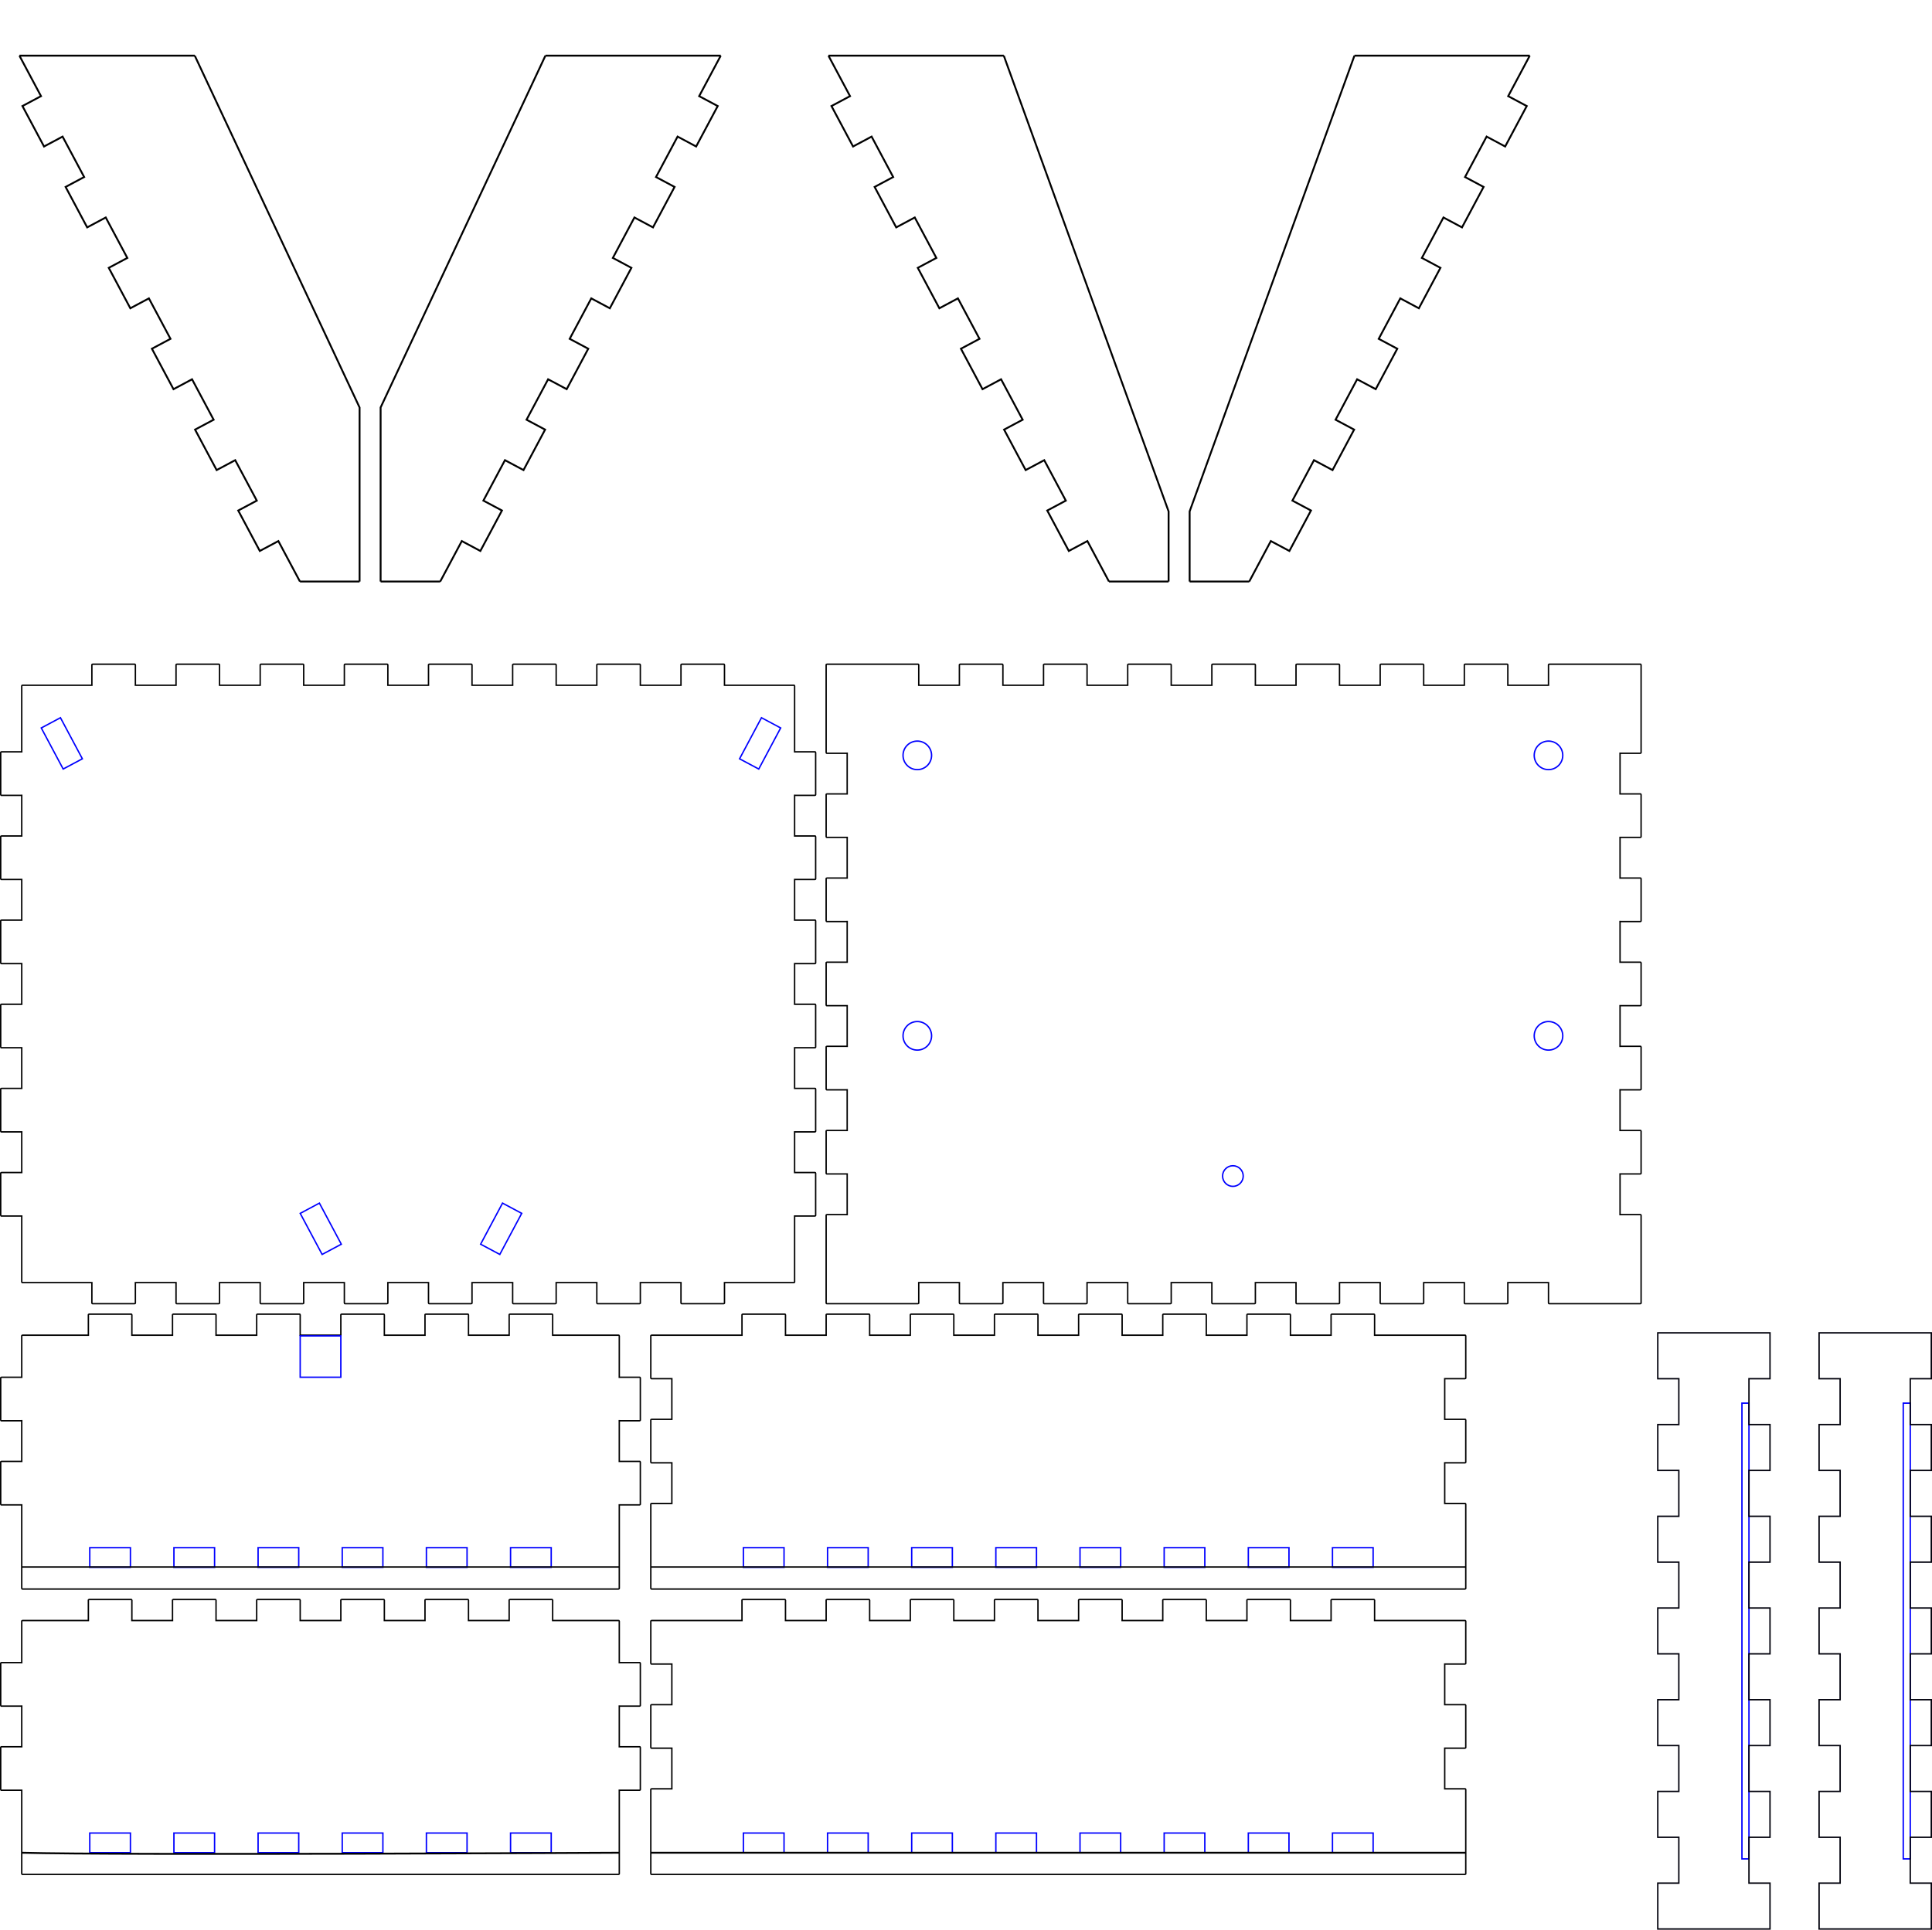 <?xml version="1.0" encoding="UTF-8" standalone="no"?>
<!-- Created with Inkscape (http://www.inkscape.org/) -->

<svg
   xmlns:dc="http://purl.org/dc/elements/1.1/"
   xmlns:cc="http://creativecommons.org/ns#"
   xmlns:rdf="http://www.w3.org/1999/02/22-rdf-syntax-ns#"
   xmlns:svg="http://www.w3.org/2000/svg"
   xmlns="http://www.w3.org/2000/svg"
   xmlns:sodipodi="http://sodipodi.sourceforge.net/DTD/sodipodi-0.dtd"
   xmlns:inkscape="http://www.inkscape.org/namespaces/inkscape"
   width="275.484mm"
   height="275.285mm"
   viewBox="0 0 275.484 275.285"
   version="1.1"
   id="svg8"
   inkscape:version="0.92.3 (2405546, 2018-03-11)"
   sodipodi:docname="SawStopBox2.svg">
  <sodipodi:namedview
     id="base"
     pagecolor="#ffffff"
     bordercolor="#666666"
     borderopacity="1.0"
     inkscape:pageopacity="0.0"
     inkscape:pageshadow="2"
     inkscape:zoom="1.4"
     inkscape:cx="385.78822"
     inkscape:cy="751.13589"
     inkscape:document-units="mm"
     inkscape:current-layer="layer1"
     showgrid="false"
     fit-margin-top="0"
     fit-margin-left="0"
     fit-margin-right="0"
     fit-margin-bottom="0"
     showguides="true"
     inkscape:guide-bbox="true"
     inkscape:window-width="1920"
     inkscape:window-height="1001"
     inkscape:window-x="-9"
     inkscape:window-y="-9"
     inkscape:window-maximized="1">
    <sodipodi:guide
       position="27.772,267.348"
       orientation="1,0"
       id="guide1017"
       inkscape:locked="false"
       inkscape:label=""
       inkscape:color="rgb(0,0,255)" />
    <sodipodi:guide
       position="251.827,172.854"
       orientation="0,1"
       id="guide1019"
       inkscape:locked="false"
       inkscape:label=""
       inkscape:color="rgb(0,0,255)" />
    <sodipodi:guide
       position="225.799,188.795"
       orientation="1,0"
       id="guide1021"
       inkscape:locked="false"
       inkscape:label=""
       inkscape:color="rgb(0,0,255)" />
    <sodipodi:guide
       position="-5.212,122.553"
       orientation="0,1"
       id="guide1023"
       inkscape:locked="false"
       inkscape:label=""
       inkscape:color="rgb(0,0,255)" />
    <sodipodi:guide
       position="175.799,193.606"
       orientation="1,0"
       id="guide1025"
       inkscape:locked="false"
       inkscape:label=""
       inkscape:color="rgb(0,0,255)" />
    <sodipodi:guide
       position="-19.11,107.553"
       orientation="0,1"
       id="guide1027"
       inkscape:locked="false"
       inkscape:label=""
       inkscape:color="rgb(0,0,255)" />
    <sodipodi:guide
       position="130.799,193.606"
       orientation="1,0"
       id="guide1029"
       inkscape:locked="false"
       inkscape:label=""
       inkscape:color="rgb(0,0,255)" />
    <sodipodi:guide
       position="220.799,161.954"
       orientation="1,0"
       id="guide1031"
       inkscape:locked="false"
       inkscape:label=""
       inkscape:color="rgb(0,0,255)" />
    <sodipodi:guide
       position="-32.741,167.553"
       orientation="0,1"
       id="guide1033"
       inkscape:locked="false"
       inkscape:label=""
       inkscape:color="rgb(0,0,255)" />
    <sodipodi:guide
       position="-22.718,127.553"
       orientation="0,1"
       id="guide1035"
       inkscape:locked="false"
       inkscape:label=""
       inkscape:color="rgb(0,0,255)" />
    <sodipodi:guide
       position="8.315,135.254"
       orientation="0,1"
       id="guide1068"
       inkscape:locked="false"
       inkscape:label=""
       inkscape:color="rgb(0,0,255)" />
    <sodipodi:guide
       position="77.772,267.348"
       orientation="1,0"
       id="guide1070"
       inkscape:locked="false"
       inkscape:label=""
       inkscape:color="rgb(0,0,255)" />
    <sodipodi:guide
       position="51.272,192.348"
       orientation="1,0"
       id="guide1074"
       inkscape:locked="false"
       inkscape:label=""
       inkscape:color="rgb(0,0,255)" />
    <sodipodi:guide
       position="54.272,192.348"
       orientation="1,0"
       id="guide1076"
       inkscape:locked="false"
       inkscape:label=""
       inkscape:color="rgb(0,0,255)" />
    <sodipodi:guide
       position="273.371,85.163"
       orientation="0,1"
       id="guide1078"
       inkscape:locked="false"
       inkscape:label=""
       inkscape:color="rgb(0,0,255)" />
    <sodipodi:guide
       position="15.969,51.794"
       orientation="0,1"
       id="guide5604"
       inkscape:locked="false" />
    <sodipodi:guide
       position="29.718,11.043"
       orientation="0,1"
       id="guide5610"
       inkscape:locked="false" />
    <sodipodi:guide
       position="270.61,97.854"
       orientation="0,1"
       id="guide5616"
       inkscape:locked="false"
       inkscape:label=""
       inkscape:color="rgb(0,0,255)" />
    <sodipodi:guide
       position="360,211.781"
       orientation="1,0"
       id="guide5620"
       inkscape:locked="false"
       inkscape:label=""
       inkscape:color="rgb(0,0,255)" />
    <sodipodi:guide
       position="272.384,90.872"
       orientation="1,0"
       id="guide5622"
       inkscape:locked="false"
       inkscape:label=""
       inkscape:color="rgb(0,0,255)" />
    <sodipodi:guide
       position="320,150.709"
       orientation="1,0"
       id="guide5624"
       inkscape:locked="false"
       inkscape:label=""
       inkscape:color="rgb(0,0,255)" />
    <sodipodi:guide
       position="262.384,81.25"
       orientation="1,0"
       id="guide5626"
       inkscape:locked="false"
       inkscape:label=""
       inkscape:color="rgb(0,0,255)" />
    <sodipodi:guide
       position="404.599,87.854"
       orientation="0,1"
       id="guide5654"
       inkscape:locked="false" />
    <sodipodi:guide
       position="412.798,167.553"
       orientation="1,0"
       id="guide5656"
       inkscape:locked="false" />
    <sodipodi:guide
       position="432.798,172.854"
       orientation="1,0"
       id="guide5660"
       inkscape:locked="false"
       inkscape:label=""
       inkscape:color="rgb(0,0,255)" />
    <sodipodi:guide
       position="449.013,162.854"
       orientation="0,1"
       id="guide5664"
       inkscape:locked="false"
       inkscape:label=""
       inkscape:color="rgb(0,0,255)" />
    <sodipodi:guide
       position="429.798,172.854"
       orientation="1,0"
       id="guide5666"
       inkscape:locked="false"
       inkscape:label=""
       inkscape:color="rgb(0,0,255)" />
    <sodipodi:guide
       position="269.384,75.163"
       orientation="0,1"
       id="guide21514"
       inkscape:locked="false" />
    <sodipodi:guide
       position="252.384,0.164"
       orientation="0,1"
       id="guide2177"
       inkscape:locked="false" />
    <sodipodi:guide
       position="51.272,202.348"
       orientation="0,1"
       id="guide2214"
       inkscape:locked="false"
       inkscape:label=""
       inkscape:color="rgb(0,0,255)" />
    <sodipodi:guide
       position="47.173,217.167"
       orientation="0,1"
       id="guide2230"
       inkscape:locked="false"
       inkscape:label=""
       inkscape:color="rgb(0,0,255)" />
  </sodipodi:namedview>
  <defs
     id="defs2" />
  <g
     inkscape:label="Layer 1"
     inkscape:groupmode="layer"
     id="layer1"
     transform="translate(-13.729,-13.372)">
    <g
       id="surface37191"
       transform="translate(13.079,-9718.444)">
      <path
         id="path894"
         transform="matrix(-1,0,0,1,13.348,9996.047)"
         d="m -0.004,0.004 c -0.055,0 -0.098,0.043 -0.098,0.098 m 0,0 v -3 c 0,0.055 0.043,0.102 0.102,0.102 m 0,0 h -6 c 0.055,0 0.102,-0.043 0.102,-0.102 m 0,0 10e-7,3 C -5.898,0.047 -5.941,0 -6,0 m 0,0 h 6"
         style="fill:none;stroke:#0000ff;stroke-width:0.2;stroke-linecap:butt;stroke-linejoin:miter;stroke-miterlimit:10;stroke-opacity:1"
         inkscape:connector-curvature="0" />
      <path
         id="path896"
         transform="matrix(-1,0,0,1,25.348,9996.047)"
         d="m -0.004,0.004 c -0.055,0 -0.098,0.043 -0.098,0.098 m 0,0 -1e-6,-3 c 0,0.055 0.043,0.102 0.102,0.102 m 0,0 h -6 c 0.055,0 0.102,-0.043 0.102,-0.102 m 0,0 v 3 C -5.898,0.047 -5.941,0 -6,0 m 0,0 h 6"
         style="fill:none;stroke:#0000ff;stroke-width:0.2;stroke-linecap:butt;stroke-linejoin:miter;stroke-miterlimit:10;stroke-opacity:1"
         inkscape:connector-curvature="0" />
      <path
         id="path898"
         transform="matrix(-1,0,0,1,37.348,9996.047)"
         d="m -0.004,0.004 c -0.055,0 -0.098,0.043 -0.098,0.098 m 0,0 v -3 c 0,0.055 0.043,0.102 0.102,0.102 m 0,0 h -6 c 0.055,0 0.102,-0.043 0.102,-0.102 m 0,0 v 3 C -5.898,0.047 -5.941,0 -6,0 m 0,0 h 6"
         style="fill:none;stroke:#0000ff;stroke-width:0.2;stroke-linecap:butt;stroke-linejoin:miter;stroke-miterlimit:10;stroke-opacity:1"
         inkscape:connector-curvature="0" />
      <path
         id="path900"
         transform="matrix(-1,0,0,1,49.348,9996.047)"
         d="m -0.004,0.004 c -0.055,0 -0.098,0.043 -0.098,0.098 m 0,0 v -3 c 0,0.055 0.043,0.102 0.102,0.102 m 0,0 h -6 c 0.055,0 0.102,-0.043 0.102,-0.102 m 0,0 v 3 C -5.898,0.047 -5.941,0 -6,0 m 0,0 h 6"
         style="fill:none;stroke:#0000ff;stroke-width:0.2;stroke-linecap:butt;stroke-linejoin:miter;stroke-miterlimit:10;stroke-opacity:1"
         inkscape:connector-curvature="0" />
      <path
         id="path902"
         transform="matrix(-1,0,0,1,61.348,9996.047)"
         d="m -0.004,0.004 c -0.055,0 -0.098,0.043 -0.098,0.098 m 0,0 v -3 c 0,0.055 0.043,0.102 0.102,0.102 m 0,0 h -6 c 0.055,0 0.102,-0.043 0.102,-0.102 m 0,0 v 3 C -5.898,0.047 -5.941,0 -6,0 m 0,0 h 6"
         style="fill:none;stroke:#0000ff;stroke-width:0.2;stroke-linecap:butt;stroke-linejoin:miter;stroke-miterlimit:10;stroke-opacity:1"
         inkscape:connector-curvature="0" />
      <path
         id="path904"
         transform="matrix(-1,0,0,1,73.348,9996.047)"
         d="m -0.004,0.004 c -0.055,0 -0.098,0.043 -0.098,0.098 m 0,0 v -3 c 0,0.055 0.043,0.102 0.102,0.102 m 0,0 h -6 c 0.055,0 0.102,-0.043 0.102,-0.102 m 0,0 v 3 C -5.898,0.047 -5.941,0 -6,0 m 0,0 h 6"
         style="fill:none;stroke:#0000ff;stroke-width:0.2;stroke-linecap:butt;stroke-linejoin:miter;stroke-miterlimit:10;stroke-opacity:1"
         inkscape:connector-curvature="0" />
      <path
         id="path906"
         transform="matrix(1,0,0,-1,3.852,9999.148)"
         d="m 0,0 h 85 m 0,0 c 0.055,0 0.102,0.043 0.102,0.102 m 0,0 v 6 m 0,0 v 6 m 0,0 C 85.102,12.047 85.059,12 85,12 m 0,0 h 3 c 0.055,0 0.102,0.043 0.102,0.102 m 0,0 v 6 c 0,0.055 -0.043,0.102 -0.102,0.102 m 0,0 h -3 c 0.055,0 0.102,-0.043 0.102,-0.102 m 0,0 v 6 m 0,0 C 85.102,24.047 85.059,24 85,24 m 0,0 h 3 c 0.055,0 0.102,0.043 0.102,0.102 m 0,0 v 6 c 0,0.055 -0.043,0.102 -0.102,0.102 m 0,0 h -3 c 0.055,0 0.102,-0.043 0.102,-0.102 m 0,0 v 6 m 0,0 c 0,0.055 -0.043,0.102 -0.102,0.102 m 0,0 v 0 m 0,0 h -9.5 m 0,0 c 0.055,0 0.102,-0.043 0.102,-0.102 m 0,0 v 3 c 0,0.055 -0.043,0.102 -0.102,0.102 m 0,0 h -6 c -0.055,0 -0.102,-0.043 -0.102,-0.102 m 0,0 v -3 c 0,0.055 0.043,0.102 0.102,0.102 m 0,0 h -6 m 0,0 c 0.055,0 0.102,-0.043 0.102,-0.102 m 0,0 v 3 c 0,0.055 -0.043,0.102 -0.102,0.102 m 0,0 h -6 c -0.055,0 -0.102,-0.043 -0.102,-0.102 m 0,0 v -3 c 0,0.055 0.043,0.102 0.102,0.102 m 0,0 h -6 m 0,0 c 0.055,0 0.102,-0.043 0.102,-0.102 m 0,0 v 3 c 0,0.055 -0.043,0.102 -0.102,0.102 m 0,0 h -6 c -0.055,0 -0.102,-0.043 -0.102,-0.102 m 0,0 v -3 c 0,0.055 0.043,0.102 0.102,0.102 m 0,0 h -6 m 0,0 c 0.055,0 0.102,-0.043 0.102,-0.102 m 0,0 v 3 c 0,0.055 -0.043,0.102 -0.102,0.102 m 0,0 h -6 c -0.055,0 -0.102,-0.043 -0.102,-0.102 m 0,0 v -3 c 0,0.055 0.043,0.102 0.102,0.102 m 0,0 h -6 m 0,0 c 0.055,0 0.102,-0.043 0.102,-0.102 m 0,0 v 3 c 0,0.055 -0.043,0.102 -0.102,0.102 m 0,0 h -6 c -0.055,0 -0.102,-0.043 -0.102,-0.102 m 0,0 v -3 c 0,0.055 0.043,0.102 0.102,0.102 m 0,0 h -6 m 0,0 c 0.055,0 0.102,-0.043 0.102,-0.102 m 0,0 v 3 c 0,0.055 -0.043,0.102 -0.102,0.102 m 0,0 h -6 c -0.055,0 -0.102,-0.043 -0.102,-0.102 m 0,0 v -3 c 0,0.055 0.043,0.102 0.102,0.102 m 0,0 H 0 m 0,0 c -0.055,0 -0.102,-0.043 -0.102,-0.102 m 0,0 v 0 m 0,0 v -6 m 0,0 c 0,0.055 0.043,0.102 0.102,0.102 m 0,0 h -3 c -0.055,0 -0.102,-0.043 -0.102,-0.102 m 0,0 v -6 C -3.102,24.047 -3.059,24 -3,24 m 0,0 h 3 c -0.055,0 -0.102,0.043 -0.102,0.102 m 0,0 v -6 m 0,0 c 0,0.055 0.043,0.102 0.102,0.102 m 0,0 h -3 c -0.055,0 -0.102,-0.043 -0.102,-0.102 m 0,0 v -6 C -3.102,12.047 -3.059,12 -3,12 m 0,0 h 3 c -0.055,0 -0.102,0.043 -0.102,0.102 m 0,0 v -6 m 0,0 1e-6,-6 C -0.102,0.047 -0.059,0 0,0 m 0,0 v 0"
         style="fill:none;stroke:#000000;stroke-width:0.2;stroke-linecap:butt;stroke-linejoin:miter;stroke-miterlimit:10;stroke-opacity:1"
         inkscape:connector-curvature="0" />
      <path
         id="path908"
         transform="matrix(-1,0,0,1,106.547,9996.047)"
         d="m -0.004,0.004 c -0.055,0 -0.098,0.043 -0.098,0.098 m 0,0 v -3 c 0,0.055 0.043,0.102 0.102,0.102 m 0,0 h -6 c 0.055,0 0.102,-0.043 0.102,-0.102 m 0,0 v 3 C -5.898,0.047 -5.941,0 -6,0 m 0,0 h 6"
         style="fill:none;stroke:#0000ff;stroke-width:0.2;stroke-linecap:butt;stroke-linejoin:miter;stroke-miterlimit:10;stroke-opacity:1"
         inkscape:connector-curvature="0" />
      <path
         id="path910"
         transform="matrix(-1,0,0,1,118.547,9996.047)"
         d="m -0.004,0.004 c -0.055,0 -0.098,0.043 -0.098,0.098 m 0,0 v -3 c 0,0.055 0.043,0.102 0.102,0.102 m 0,0 h -6 c 0.055,0 0.102,-0.043 0.102,-0.102 m 0,0 v 3 C -5.898,0.047 -5.941,0 -6,0 m 0,0 h 6"
         style="fill:none;stroke:#0000ff;stroke-width:0.2;stroke-linecap:butt;stroke-linejoin:miter;stroke-miterlimit:10;stroke-opacity:1"
         inkscape:connector-curvature="0" />
      <path
         id="path912"
         transform="matrix(-1,0,0,1,130.547,9996.047)"
         d="m -0.004,0.004 c -0.055,0 -0.098,0.043 -0.098,0.098 m 0,0 v -3 c 0,0.055 0.043,0.102 0.102,0.102 m 0,0 h -6 c 0.055,0 0.102,-0.043 0.102,-0.102 m 0,0 v 3 C -5.898,0.047 -5.941,0 -6,0 m 0,0 h 6"
         style="fill:none;stroke:#0000ff;stroke-width:0.2;stroke-linecap:butt;stroke-linejoin:miter;stroke-miterlimit:10;stroke-opacity:1"
         inkscape:connector-curvature="0" />
      <path
         id="path914"
         transform="matrix(-1,0,0,1,142.547,9996.047)"
         d="m -0.004,0.004 c -0.055,0 -0.098,0.043 -0.098,0.098 m 0,0 v -3 c 0,0.055 0.043,0.102 0.102,0.102 m 0,0 h -6 c 0.055,0 0.102,-0.043 0.102,-0.102 m 0,0 v 3 C -5.898,0.047 -5.941,0 -6,0 m 0,0 h 6"
         style="fill:none;stroke:#0000ff;stroke-width:0.2;stroke-linecap:butt;stroke-linejoin:miter;stroke-miterlimit:10;stroke-opacity:1"
         inkscape:connector-curvature="0" />
      <path
         id="path916"
         transform="matrix(-1,0,0,1,154.547,9996.047)"
         d="m -0.004,0.004 c -0.055,0 -0.098,0.043 -0.098,0.098 m 0,0 v -3 c 0,0.055 0.043,0.102 0.102,0.102 m 0,0 h -6 c 0.055,0 0.102,-0.043 0.102,-0.102 m 0,0 v 3 C -5.898,0.047 -5.941,0 -6,0 m 0,0 h 6"
         style="fill:none;stroke:#0000ff;stroke-width:0.2;stroke-linecap:butt;stroke-linejoin:miter;stroke-miterlimit:10;stroke-opacity:1"
         inkscape:connector-curvature="0" />
      <path
         id="path918"
         transform="matrix(-1,0,0,1,166.547,9996.047)"
         d="m -0.004,0.004 c -0.055,0 -0.098,0.043 -0.098,0.098 m 0,0 v -3 c 0,0.055 0.043,0.102 0.102,0.102 m 0,0 h -6 c 0.055,0 0.102,-0.043 0.102,-0.102 m 0,0 v 3 C -5.898,0.047 -5.941,0 -6,0 m 0,0 h 6"
         style="fill:none;stroke:#0000ff;stroke-width:0.2;stroke-linecap:butt;stroke-linejoin:miter;stroke-miterlimit:10;stroke-opacity:1"
         inkscape:connector-curvature="0" />
      <path
         id="path920"
         transform="matrix(-1,0,0,1,178.547,9996.047)"
         d="m -0.004,0.004 c -0.055,0 -0.098,0.043 -0.098,0.098 m 0,0 v -3 c 0,0.055 0.043,0.102 0.102,0.102 m 0,0 h -6 c 0.055,0 0.102,-0.043 0.102,-0.102 m 0,0 v 3 C -5.898,0.047 -5.941,0 -6,0 m 0,0 h 6"
         style="fill:none;stroke:#0000ff;stroke-width:0.2;stroke-linecap:butt;stroke-linejoin:miter;stroke-miterlimit:10;stroke-opacity:1"
         inkscape:connector-curvature="0" />
      <path
         id="path922"
         transform="matrix(-1,0,0,1,190.547,9996.047)"
         d="m -0.004,0.004 c -0.055,0 -0.098,0.043 -0.098,0.098 m 0,0 v -3 c 0,0.055 0.043,0.102 0.102,0.102 m 0,0 h -6 c 0.055,0 0.102,-0.043 0.102,-0.102 m 0,0 v 3 C -5.898,0.047 -5.941,0 -6,0 m 0,0 h 6"
         style="fill:none;stroke:#0000ff;stroke-width:0.2;stroke-linecap:butt;stroke-linejoin:miter;stroke-miterlimit:10;stroke-opacity:1"
         inkscape:connector-curvature="0" />
      <path
         id="path924"
         transform="matrix(1,0,0,-1,96.551,9999.148)"
         d="m 0,0 h 110 m 0,0 h 3 c 0.055,0 0.102,0.043 0.102,0.102 m 0,0 v 6 m 0,0 v 6 m 0,0 c 0,0.055 -0.043,0.102 -0.102,0.102 m 0,0 h -3 c 0.055,0 0.102,-0.043 0.102,-0.102 m 0,0 v 6 C 110.102,18.047 110.059,18 110,18 m 0,0 h 3 c 0.055,0 0.102,0.043 0.102,0.102 m 0,0 v 6 m 0,0 c 0,0.055 -0.043,0.102 -0.102,0.102 m 0,0 h -3 c 0.055,0 0.102,-0.043 0.102,-0.102 m 0,0 v 6 C 110.102,30.047 110.059,30 110,30 m 0,0 h 3 c 0.055,0 0.102,0.043 0.102,0.102 m 0,0 v 6 m 0,0 c 0,0.055 -0.043,0.102 -0.102,0.102 m 0,0 h -3 m 0,0 h -10 m 0,0 c 0.055,0 0.102,-0.043 0.102,-0.102 m 0,0 v 3 c 0,0.055 -0.043,0.102 -0.102,0.102 m 0,0 h -6 c -0.055,0 -0.102,-0.043 -0.102,-0.102 m 0,0 v -3 c 0,0.055 0.043,0.102 0.102,0.102 m 0,0 h -6 m 0,0 c 0.055,0 0.102,-0.043 0.102,-0.102 m 0,0 v 3 c 0,0.055 -0.043,0.102 -0.102,0.102 m 0,0 h -6 c -0.055,0 -0.102,-0.043 -0.102,-0.102 m 0,0 v -3 c 0,0.055 0.043,0.102 0.102,0.102 m 0,0 h -6 m 0,0 c 0.055,0 0.102,-0.043 0.102,-0.102 m 0,0 v 3 c 0,0.055 -0.043,0.102 -0.102,0.102 m 0,0 h -6 c -0.055,0 -0.102,-0.043 -0.102,-0.102 m 0,0 v -3 c 0,0.055 0.043,0.102 0.102,0.102 m 0,0 h -6 m 0,0 c 0.055,0 0.102,-0.043 0.102,-0.102 m 0,0 v 3 c 0,0.055 -0.043,0.102 -0.102,0.102 m 0,0 h -6 c -0.055,0 -0.102,-0.043 -0.102,-0.102 m 0,0 v -3 c 0,0.055 0.043,0.102 0.102,0.102 m 0,0 h -6 m 0,0 c 0.055,0 0.102,-0.043 0.102,-0.102 m 0,0 v 3 c 0,0.055 -0.043,0.102 -0.102,0.102 m 0,0 h -6 c -0.055,0 -0.102,-0.043 -0.102,-0.102 m 0,0 v -3 c 0,0.055 0.043,0.102 0.102,0.102 m 0,0 h -6 m 0,0 c 0.055,0 0.102,-0.043 0.102,-0.102 m 0,0 v 3 c 0,0.055 -0.043,0.102 -0.102,0.102 m 0,0 h -6 c -0.055,0 -0.102,-0.043 -0.102,-0.102 m 0,0 v -3 c 0,0.055 0.043,0.102 0.102,0.102 m 0,0 h -6 m 0,0 c 0.055,0 0.102,-0.043 0.102,-0.102 m 0,0 v 3 c 0,0.055 -0.043,0.102 -0.102,0.102 m 0,0 h -6 c -0.055,0 -0.102,-0.043 -0.102,-0.102 m 0,0 v -3 c 0,0.055 0.043,0.102 0.102,0.102 m 0,0 h -6 m 0,0 c 0.055,0 0.102,-0.043 0.102,-0.102 m 0,0 v 3 c 0,0.055 -0.043,0.102 -0.102,0.102 m 0,0 h -6 c -0.055,0 -0.102,-0.043 -0.102,-0.102 m 0,0 v -3 c 0,0.055 0.043,0.102 0.102,0.102 m 0,0 H 0 m 0,0 h -3 c -0.055,0 -0.102,-0.043 -0.102,-0.102 m 0,0 v 0 m 0,0 v -6 m 0,0 C -3.102,30.047 -3.059,30 -3,30 m 0,0 h 3 c -0.055,0 -0.102,0.043 -0.102,0.102 m 0,0 v -6 c 0,0.055 0.043,0.102 0.102,0.102 m 0,0 h -3 c -0.055,0 -0.102,-0.043 -0.102,-0.102 m 0,0 v -6 m 0,0 C -3.102,18.047 -3.059,18 -3,18 m 0,0 h 3 c -0.055,0 -0.102,0.043 -0.102,0.102 m 0,0 v -6 c 0,0.055 0.043,0.102 0.102,0.102 m 0,0 h -3 c -0.055,0 -0.102,-0.043 -0.102,-0.102 m 0,0 v -6 m 0,0 v -6 C -3.102,0.047 -3.059,0 -3,0 m 0,0 h 3"
         style="fill:none;stroke:#000000;stroke-width:0.2;stroke-linecap:butt;stroke-linejoin:miter;stroke-miterlimit:10;stroke-opacity:1"
         inkscape:connector-curvature="0" />
      <path
         id="path926"
         transform="matrix(-1,0,0,1,106.547,9955.348)"
         d="m -0.004,0.004 c -0.055,0 -0.098,0.043 -0.098,0.098 m 0,0 v -3 c 0,0.055 0.043,0.102 0.102,0.102 m 0,0 h -6 c 0.055,0 0.102,-0.043 0.102,-0.102 m 0,0 v 3 C -5.898,0.047 -5.941,0 -6,0 m 0,0 h 6"
         style="fill:none;stroke:#0000ff;stroke-width:0.2;stroke-linecap:butt;stroke-linejoin:miter;stroke-miterlimit:10;stroke-opacity:1"
         inkscape:connector-curvature="0" />
      <path
         id="path928"
         transform="matrix(-1,0,0,1,118.547,9955.348)"
         d="m -0.004,0.004 c -0.055,0 -0.098,0.043 -0.098,0.098 m 0,0 v -3 c 0,0.055 0.043,0.102 0.102,0.102 m 0,0 h -6 c 0.055,0 0.102,-0.043 0.102,-0.102 m 0,0 v 3 C -5.898,0.047 -5.941,0 -6,0 m 0,0 h 6"
         style="fill:none;stroke:#0000ff;stroke-width:0.2;stroke-linecap:butt;stroke-linejoin:miter;stroke-miterlimit:10;stroke-opacity:1"
         inkscape:connector-curvature="0" />
      <path
         id="path930"
         transform="matrix(-1,0,0,1,130.547,9955.348)"
         d="m -0.004,0.004 c -0.055,0 -0.098,0.043 -0.098,0.098 m 0,0 v -3 c 0,0.055 0.043,0.102 0.102,0.102 m 0,0 h -6 c 0.055,0 0.102,-0.043 0.102,-0.102 m 0,0 v 3 C -5.898,0.047 -5.941,0 -6,0 m 0,0 h 6"
         style="fill:none;stroke:#0000ff;stroke-width:0.2;stroke-linecap:butt;stroke-linejoin:miter;stroke-miterlimit:10;stroke-opacity:1"
         inkscape:connector-curvature="0" />
      <path
         id="path932"
         transform="matrix(-1,0,0,1,142.547,9955.348)"
         d="m -0.004,0.004 c -0.055,0 -0.098,0.043 -0.098,0.098 m 0,0 v -3 c 0,0.055 0.043,0.102 0.102,0.102 m 0,0 h -6 c 0.055,0 0.102,-0.043 0.102,-0.102 m 0,0 v 3 C -5.898,0.047 -5.941,0 -6,0 m 0,0 h 6"
         style="fill:none;stroke:#0000ff;stroke-width:0.2;stroke-linecap:butt;stroke-linejoin:miter;stroke-miterlimit:10;stroke-opacity:1"
         inkscape:connector-curvature="0" />
      <path
         id="path934"
         transform="matrix(-1,0,0,1,154.547,9955.348)"
         d="m -0.004,0.004 c -0.055,0 -0.098,0.043 -0.098,0.098 m 0,0 v -3 c 0,0.055 0.043,0.102 0.102,0.102 m 0,0 h -6 c 0.055,0 0.102,-0.043 0.102,-0.102 m 0,0 v 3 C -5.898,0.047 -5.941,0 -6,0 m 0,0 h 6"
         style="fill:none;stroke:#0000ff;stroke-width:0.2;stroke-linecap:butt;stroke-linejoin:miter;stroke-miterlimit:10;stroke-opacity:1"
         inkscape:connector-curvature="0" />
      <path
         id="path936"
         transform="matrix(-1,0,0,1,166.547,9955.348)"
         d="m -0.004,0.004 c -0.055,0 -0.098,0.043 -0.098,0.098 m 0,0 v -3 c 0,0.055 0.043,0.102 0.102,0.102 m 0,0 h -6 c 0.055,0 0.102,-0.043 0.102,-0.102 m 0,0 v 3 C -5.898,0.047 -5.941,0 -6,0 m 0,0 h 6"
         style="fill:none;stroke:#0000ff;stroke-width:0.2;stroke-linecap:butt;stroke-linejoin:miter;stroke-miterlimit:10;stroke-opacity:1"
         inkscape:connector-curvature="0" />
      <path
         id="path938"
         transform="matrix(-1,0,0,1,178.547,9955.348)"
         d="m -0.004,0.004 c -0.055,0 -0.098,0.043 -0.098,0.098 m 0,0 v -3 c 0,0.055 0.043,0.102 0.102,0.102 m 0,0 h -6 c 0.055,0 0.102,-0.043 0.102,-0.102 m 0,0 v 3 C -5.898,0.047 -5.941,0 -6,0 m 0,0 h 6"
         style="fill:none;stroke:#0000ff;stroke-width:0.2;stroke-linecap:butt;stroke-linejoin:miter;stroke-miterlimit:10;stroke-opacity:1"
         inkscape:connector-curvature="0" />
      <path
         id="path940"
         transform="matrix(-1,0,0,1,190.547,9955.348)"
         d="m -0.004,0.004 c -0.055,0 -0.098,0.043 -0.098,0.098 m 0,0 v -3 c 0,0.055 0.043,0.102 0.102,0.102 m 0,0 h -6 c 0.055,0 0.102,-0.043 0.102,-0.102 m 0,0 v 3 C -5.898,0.047 -5.941,0 -6,0 m 0,0 h 6"
         style="fill:none;stroke:#0000ff;stroke-width:0.2;stroke-linecap:butt;stroke-linejoin:miter;stroke-miterlimit:10;stroke-opacity:1"
         inkscape:connector-curvature="0" />
      <path
         id="path942"
         transform="matrix(1,0,0,-1,96.551,9958.449)"
         d="m 0,0 h 110 m 0,0 h 3 c 0.055,0 0.102,0.043 0.102,0.102 m 0,0 v 6 m 0,0 v 6 m 0,0 c 0,0.055 -0.043,0.102 -0.102,0.102 m 0,0 h -3 c 0.055,0 0.102,-0.043 0.102,-0.102 m 0,0 v 6 C 110.102,18.047 110.059,18 110,18 m 0,0 h 3 c 0.055,0 0.102,0.043 0.102,0.102 m 0,0 v 6 m 0,0 c 0,0.055 -0.043,0.102 -0.102,0.102 m 0,0 h -3 c 0.055,0 0.102,-0.043 0.102,-0.102 m 0,0 v 6 C 110.102,30.047 110.059,30 110,30 m 0,0 h 3 c 0.055,0 0.102,0.043 0.102,0.102 m 0,0 v 6 m 0,0 c 0,0.055 -0.043,0.102 -0.102,0.102 m 0,0 h -3 m 0,0 h -10 m 0,0 c 0.055,0 0.102,-0.043 0.102,-0.102 m 0,0 v 3 c 0,0.055 -0.043,0.102 -0.102,0.102 m 0,0 h -6 c -0.055,0 -0.102,-0.043 -0.102,-0.102 m 0,0 10e-7,-3 c 0,0.055 0.043,0.102 0.102,0.102 m 0,0 h -6 m 0,0 c 0.055,0 0.102,-0.043 0.102,-0.102 m 0,0 v 3 c 0,0.055 -0.043,0.102 -0.102,0.102 m 0,0 h -6 c -0.055,0 -0.102,-0.043 -0.102,-0.102 m 0,0 10e-7,-3 c 0,0.055 0.043,0.102 0.102,0.102 m 0,0 h -6 m 0,0 c 0.055,0 0.102,-0.043 0.102,-0.102 m 0,0 v 3 c 0,0.055 -0.043,0.102 -0.102,0.102 m 0,0 h -6 c -0.055,0 -0.102,-0.043 -0.102,-0.102 m 0,0 10e-7,-3 c 0,0.055 0.043,0.102 0.102,0.102 m 0,0 h -6 m 0,0 c 0.055,0 0.102,-0.043 0.102,-0.102 m 0,0 v 3 c 0,0.055 -0.043,0.102 -0.102,0.102 m 0,0 h -6 c -0.055,0 -0.102,-0.043 -0.102,-0.102 m 0,0 10e-7,-3 c 0,0.055 0.043,0.102 0.102,0.102 m 0,0 h -6 m 0,0 c 0.055,0 0.102,-0.043 0.102,-0.102 m 0,0 v 3 c 0,0.055 -0.043,0.102 -0.102,0.102 m 0,0 h -6 c -0.055,0 -0.102,-0.043 -0.102,-0.102 m 0,0 10e-7,-3 c 0,0.055 0.043,0.102 0.102,0.102 m 0,0 h -6 m 0,0 c 0.055,0 0.102,-0.043 0.102,-0.102 m 0,0 v 3 c 0,0.055 -0.043,0.102 -0.102,0.102 m 0,0 h -6 c -0.055,0 -0.102,-0.043 -0.102,-0.102 m 0,0 10e-7,-3 c 0,0.055 0.043,0.102 0.102,0.102 m 0,0 h -6 m 0,0 c 0.055,0 0.102,-0.043 0.102,-0.102 m 0,0 v 3 c 0,0.055 -0.043,0.102 -0.102,0.102 m 0,0 h -6 c -0.055,0 -0.102,-0.043 -0.102,-0.102 m 0,0 v -3 c 0,0.055 0.043,0.102 0.102,0.102 m 0,0 h -6 m 0,0 c 0.055,0 0.102,-0.043 0.102,-0.102 m 0,0 v 3 c 0,0.055 -0.043,0.102 -0.102,0.102 m 0,0 h -6 c -0.055,0 -0.102,-0.043 -0.102,-0.102 m 0,0 v -3 c 0,0.055 0.043,0.102 0.102,0.102 m 0,0 H 0 m 0,0 h -3 c -0.055,0 -0.102,-0.043 -0.102,-0.102 m 0,0 v 0 m 0,0 v -6 m 0,0 C -3.102,30.047 -3.059,30 -3,30 m 0,0 h 3 c -0.055,0 -0.102,0.043 -0.102,0.102 m 0,0 v -6 c 0,0.055 0.043,0.102 0.102,0.102 m 0,0 h -3 c -0.055,0 -0.102,-0.043 -0.102,-0.102 m 0,0 v -6 m 0,0 C -3.102,18.047 -3.059,18 -3,18 m 0,0 h 3 c -0.055,0 -0.102,0.043 -0.102,0.102 m 0,0 v -6 c 0,0.055 0.043,0.102 0.102,0.102 m 0,0 h -3 c -0.055,0 -0.102,-0.043 -0.102,-0.102 m 0,0 1e-6,-6 m 0,0 v -6 C -3.102,0.047 -3.059,0 -3,0 m 0,0 h 3"
         style="fill:none;stroke:#000000;stroke-width:0.2;stroke-linecap:butt;stroke-linejoin:miter;stroke-miterlimit:10;stroke-opacity:1"
         inkscape:connector-curvature="0" />
      <path
         id="path944"
         transform="matrix(-1,0,0,1,13.348,9955.348)"
         d="m -0.004,0.004 c -0.055,0 -0.098,0.043 -0.098,0.098 m 0,0 v -3 c 0,0.055 0.043,0.102 0.102,0.102 m 0,0 h -6 c 0.055,0 0.102,-0.043 0.102,-0.102 m 0,0 v 3 C -5.898,0.047 -5.941,0 -6,0 m 0,0 h 6"
         style="fill:none;stroke:#0000ff;stroke-width:0.2;stroke-linecap:butt;stroke-linejoin:miter;stroke-miterlimit:10;stroke-opacity:1"
         inkscape:connector-curvature="0" />
      <path
         id="path946"
         transform="matrix(-1,0,0,1,25.348,9955.348)"
         d="m -0.004,0.004 c -0.055,0 -0.098,0.043 -0.098,0.098 m 0,0 v -3 c 0,0.055 0.043,0.102 0.102,0.102 m 0,0 h -6 c 0.055,0 0.102,-0.043 0.102,-0.102 m 0,0 v 3 C -5.898,0.047 -5.941,0 -6,0 m 0,0 h 6"
         style="fill:none;stroke:#0000ff;stroke-width:0.2;stroke-linecap:butt;stroke-linejoin:miter;stroke-miterlimit:10;stroke-opacity:1"
         inkscape:connector-curvature="0" />
      <path
         id="path948"
         transform="matrix(-1,0,0,1,37.348,9955.348)"
         d="m -0.004,0.004 c -0.055,0 -0.098,0.043 -0.098,0.098 m 0,0 v -3 c 0,0.055 0.043,0.102 0.102,0.102 m 0,0 h -6 c 0.055,0 0.102,-0.043 0.102,-0.102 m 0,0 v 3 C -5.898,0.047 -5.941,0 -6,0 m 0,0 h 6"
         style="fill:none;stroke:#0000ff;stroke-width:0.2;stroke-linecap:butt;stroke-linejoin:miter;stroke-miterlimit:10;stroke-opacity:1"
         inkscape:connector-curvature="0" />
      <path
         id="path950"
         transform="matrix(-1,0,0,1,49.348,9955.348)"
         d="m -0.004,0.004 c -0.055,0 -0.098,0.043 -0.098,0.098 m 0,0 v -3 c 0,0.055 0.043,0.102 0.102,0.102 m 0,0 h -6 c 0.055,0 0.102,-0.043 0.102,-0.102 m 0,0 v 3 C -5.898,0.047 -5.941,0 -6,0 m 0,0 h 6"
         style="fill:none;stroke:#0000ff;stroke-width:0.2;stroke-linecap:butt;stroke-linejoin:miter;stroke-miterlimit:10;stroke-opacity:1"
         inkscape:connector-curvature="0" />
      <path
         id="path952"
         transform="matrix(-1,0,0,1,61.348,9955.348)"
         d="m -0.004,0.004 c -0.055,0 -0.098,0.043 -0.098,0.098 m 0,0 v -3 c 0,0.055 0.043,0.102 0.102,0.102 m 0,0 h -6 c 0.055,0 0.102,-0.043 0.102,-0.102 m 0,0 v 3 C -5.898,0.047 -5.941,0 -6,0 m 0,0 h 6"
         style="fill:none;stroke:#0000ff;stroke-width:0.2;stroke-linecap:butt;stroke-linejoin:miter;stroke-miterlimit:10;stroke-opacity:1"
         inkscape:connector-curvature="0" />
      <path
         id="path954"
         transform="matrix(-1,0,0,1,73.348,9955.348)"
         d="m -0.004,0.004 c -0.055,0 -0.098,0.043 -0.098,0.098 m 0,0 v -3 c 0,0.055 0.043,0.102 0.102,0.102 m 0,0 h -6 c 0.055,0 0.102,-0.043 0.102,-0.102 m 0,0 v 3 C -5.898,0.047 -5.941,0 -6,0 m 0,0 h 6"
         style="fill:none;stroke:#0000ff;stroke-width:0.2;stroke-linecap:butt;stroke-linejoin:miter;stroke-miterlimit:10;stroke-opacity:1"
         inkscape:connector-curvature="0" />
      <path
         id="path956"
         transform="matrix(1,0,0,-1,3.852,9958.449)"
         d="m 0,0 h 85 m 0,0 c 0.055,0 0.102,0.043 0.102,0.102 m 0,0 v 6 m 0,0 v 6 m 0,0 C 85.102,12.047 85.059,12 85,12 m 0,0 h 3 c 0.055,0 0.102,0.043 0.102,0.102 m 0,0 v 6 c 0,0.055 -0.043,0.102 -0.102,0.102 m 0,0 h -3 c 0.055,0 0.102,-0.043 0.102,-0.102 m 0,0 v 6 m 0,0 C 85.102,24.047 85.059,24 85,24 m 0,0 h 3 c 0.055,0 0.102,0.043 0.102,0.102 m 0,0 v 6 c 0,0.055 -0.043,0.102 -0.102,0.102 m 0,0 h -3 c 0.055,0 0.102,-0.043 0.102,-0.102 m 0,0 v 6 m 0,0 c 0,0.055 -0.043,0.102 -0.102,0.102 m 0,0 v 0 m 0,0 h -9.5 m 0,0 c 0.055,0 0.102,-0.043 0.102,-0.102 m 0,0 v 3 c 0,0.055 -0.043,0.102 -0.102,0.102 m 0,0 h -6 c -0.055,0 -0.102,-0.043 -0.102,-0.102 m 0,0 v -3 c 0,0.055 0.043,0.102 0.102,0.102 m 0,0 h -6 m 0,0 c 0.055,0 0.102,-0.043 0.102,-0.102 m 0,0 v 3 c 0,0.055 -0.043,0.102 -0.102,0.102 m 0,0 h -6 c -0.055,0 -0.102,-0.043 -0.102,-0.102 m 0,0 v -3 c 0,0.055 0.043,0.102 0.102,0.102 m 0,0 h -6 m 0,0 c 0.055,0 0.102,-0.043 0.102,-0.102 m 0,0 v 3 c 0,0.055 -0.043,0.102 -0.102,0.102 m 0,0 h -6 c -0.055,0 -0.102,-0.043 -0.102,-0.102 m 0,0 v -3 c 0,0.055 0.043,0.102 0.102,0.102 m 0,0 h -6 m 0,0 c 0.055,0 0.102,-0.043 0.102,-0.102 m 0,0 v 3 c 0,0.055 -0.043,0.102 -0.102,0.102 m 0,0 h -6 c -0.055,0 -0.102,-0.043 -0.102,-0.102 m 0,0 v -3 c 0,0.055 0.043,0.102 0.102,0.102 m 0,0 h -6 m 0,0 c 0.055,0 0.102,-0.043 0.102,-0.102 m 0,0 v 3 c 0,0.055 -0.043,0.102 -0.102,0.102 m 0,0 h -6 c -0.055,0 -0.102,-0.043 -0.102,-0.102 m 0,0 v -3 c 0,0.055 0.043,0.102 0.102,0.102 m 0,0 h -6 m 0,0 c 0.055,0 0.102,-0.043 0.102,-0.102 m 0,0 v 3 c 0,0.055 -0.043,0.102 -0.102,0.102 m 0,0 h -6 c -0.055,0 -0.102,-0.043 -0.102,-0.102 m 0,0 v -3 c 0,0.055 0.043,0.102 0.102,0.102 m 0,0 H 0 m 0,0 c -0.055,0 -0.102,-0.043 -0.102,-0.102 m 0,0 v 0 m 0,0 v -6 m 0,0 c 0,0.055 0.043,0.102 0.102,0.102 m 0,0 h -3 c -0.055,0 -0.102,-0.043 -0.102,-0.102 m 0,0 v -6 C -3.102,24.047 -3.059,24 -3,24 m 0,0 h 3 c -0.055,0 -0.102,0.043 -0.102,0.102 m 0,0 v -6 m 0,0 c 0,0.055 0.043,0.102 0.102,0.102 m 0,0 h -3 c -0.055,0 -0.102,-0.043 -0.102,-0.102 m 0,0 v -6 C -3.102,12.047 -3.059,12 -3,12 m 0,0 h 3 c -0.055,0 -0.102,0.043 -0.102,0.102 m 0,0 v -6 m 0,0 1e-6,-6 C -0.102,0.047 -0.059,0 0,0 m 0,0 v 0"
         style="fill:none;stroke:#000000;stroke-width:0.2;stroke-linecap:butt;stroke-linejoin:miter;stroke-miterlimit:10;stroke-dasharray:none;stroke-opacity:1"
         inkscape:connector-curvature="0" />
      <path
         id="path958"
         transform="matrix(1,0,0,-1,3.852,9914.75)"
         d="m 0,0 h 10 m 0,0 C 9.945,0 9.898,0.043 9.898,0.102 m 0,0 v -3 C 9.898,-2.953 9.941,-3 10,-3 m 0,0 h 6 c 0.055,0 0.102,0.043 0.102,0.102 m 0,0 v 3 C 16.102,0.047 16.059,0 16,0 m 0,0 h 6 m 0,0 c -0.055,0 -0.102,0.043 -0.102,0.102 m 0,0 v -3 C 21.898,-2.953 21.941,-3 22,-3 m 0,0 h 6 c 0.055,0 0.102,0.043 0.102,0.102 m 0,0 v 3 C 28.102,0.047 28.059,0 28,0 m 0,0 h 6 m 0,0 c -0.055,0 -0.102,0.043 -0.102,0.102 m 0,0 v -3 C 33.898,-2.953 33.941,-3 34,-3 m 0,0 h 6 c 0.055,0 0.102,0.043 0.102,0.102 m 0,0 v 3 C 40.102,0.047 40.059,0 40,0 m 0,0 h 6 m 0,0 c -0.055,0 -0.102,0.043 -0.102,0.102 m 0,0 v -3 C 45.898,-2.953 45.941,-3 46,-3 m 0,0 h 6 c 0.055,0 0.102,0.043 0.102,0.102 m 0,0 v 3 C 52.102,0.047 52.059,0 52,0 m 0,0 h 6 m 0,0 c -0.055,0 -0.102,0.043 -0.102,0.102 m 0,0 v -3 C 57.898,-2.953 57.941,-3 58,-3 m 0,0 h 6 c 0.055,0 0.102,0.043 0.102,0.102 m 0,0 v 3 C 64.102,0.047 64.059,0 64,0 m 0,0 h 6 m 0,0 c -0.055,0 -0.102,0.043 -0.102,0.102 m 0,0 v -3 C 69.898,-2.953 69.941,-3 70,-3 m 0,0 h 6 c 0.055,0 0.102,0.043 0.102,0.102 m 0,0 v 3 C 76.102,0.047 76.059,0 76,0 m 0,0 h 6 m 0,0 c -0.055,0 -0.102,0.043 -0.102,0.102 m 0,0 v -3 C 81.898,-2.953 81.941,-3 82,-3 m 0,0 h 6 c 0.055,0 0.102,0.043 0.102,0.102 m 0,0 v 3 C 88.102,0.047 88.059,0 88,0 m 0,0 h 6 m 0,0 c -0.055,0 -0.102,0.043 -0.102,0.102 m 0,0 v -3 C 93.898,-2.953 93.941,-3 94,-3 m 0,0 h 6 c 0.055,0 0.102,0.043 0.102,0.102 m 0,0 v 3 C 100.102,0.047 100.059,0 100,0 m 0,0 h 10 m 0,0 c 0.055,0 0.102,0.043 0.102,0.102 m 0,0 v 0 m 0,0 v 9.5 m 0,0 C 110.102,9.547 110.059,9.5 110,9.5 m 0,0 h 3 c 0.055,0 0.102,0.043 0.102,0.102 m 0,0 v 6 c 0,0.055 -0.043,0.102 -0.102,0.102 m 0,0 h -3 c 0.055,0 0.102,-0.043 0.102,-0.102 m 0,0 v 6 m 0,0 C 110.102,21.547 110.059,21.5 110,21.5 m 0,0 h 3 c 0.055,0 0.102,0.043 0.102,0.102 m 0,0 v 6 c 0,0.055 -0.043,0.102 -0.102,0.102 m 0,0 h -3 c 0.055,0 0.102,-0.043 0.102,-0.102 m 0,0 v 6 m 0,0 C 110.102,33.547 110.059,33.5 110,33.5 m 0,0 h 3 c 0.055,0 0.102,0.043 0.102,0.102 m 0,0 v 6 c 0,0.055 -0.043,0.102 -0.102,0.102 m 0,0 h -3 c 0.055,0 0.102,-0.043 0.102,-0.102 m 0,0 v 6 m 0,0 C 110.102,45.547 110.059,45.5 110,45.5 m 0,0 h 3 c 0.055,0 0.102,0.043 0.102,0.102 m 0,0 v 6 c 0,0.055 -0.043,0.102 -0.102,0.102 m 0,0 h -3 c 0.055,0 0.102,-0.043 0.102,-0.102 m 0,0 v 6 m 0,0 C 110.102,57.547 110.059,57.5 110,57.5 m 0,0 h 3 c 0.055,0 0.102,0.043 0.102,0.102 m 0,0 v 6 c 0,0.055 -0.043,0.102 -0.102,0.102 m 0,0 h -3 c 0.055,0 0.102,-0.043 0.102,-0.102 m 0,0 v 6 m 0,0 C 110.102,69.547 110.059,69.5 110,69.5 m 0,0 h 3 c 0.055,0 0.102,0.043 0.102,0.102 m 0,0 v 6 c 0,0.055 -0.043,0.102 -0.102,0.102 m 0,0 h -3 c 0.055,0 0.102,-0.043 0.102,-0.102 m 0,0 v 9.5 m 0,0 c 0,0.055 -0.043,0.102 -0.102,0.102 m 0,0 v 0 m 0,0 h -10 m 0,0 c 0.055,0 0.102,-0.043 0.102,-0.102 m 0,0 v 3 c 0,0.055 -0.043,0.102 -0.102,0.102 m 0,0 h -6 c -0.055,0 -0.102,-0.043 -0.102,-0.102 m 0,0 v -3 c 0,0.055 0.043,0.102 0.102,0.102 m 0,0 h -6 m 0,0 c 0.055,0 0.102,-0.043 0.102,-0.102 m 0,0 v 3 c 0,0.055 -0.043,0.102 -0.102,0.102 m 0,0 h -6 c -0.055,0 -0.102,-0.043 -0.102,-0.102 m 0,0 v -3 c 0,0.055 0.043,0.102 0.102,0.102 m 0,0 h -6 m 0,0 c 0.055,0 0.102,-0.043 0.102,-0.102 m 0,0 v 3 c 0,0.055 -0.043,0.102 -0.102,0.102 m 0,0 h -6 c -0.055,0 -0.102,-0.043 -0.102,-0.102 m 0,0 v -3 c 0,0.055 0.043,0.102 0.102,0.102 m 0,0 h -6 m 0,0 c 0.055,0 0.102,-0.043 0.102,-0.102 m 0,0 v 3 c 0,0.055 -0.043,0.102 -0.102,0.102 m 0,0 h -6 c -0.055,0 -0.102,-0.043 -0.102,-0.102 m 0,0 v -3 c 0,0.055 0.043,0.102 0.102,0.102 m 0,0 h -6 m 0,0 c 0.055,0 0.102,-0.043 0.102,-0.102 m 0,0 v 3 c 0,0.055 -0.043,0.102 -0.102,0.102 m 0,0 h -6 c -0.055,0 -0.102,-0.043 -0.102,-0.102 m 0,0 v -3 c 0,0.055 0.043,0.102 0.102,0.102 m 0,0 h -6 m 0,0 c 0.055,0 0.102,-0.043 0.102,-0.102 m 0,0 v 3 c 0,0.055 -0.043,0.102 -0.102,0.102 m 0,0 h -6 c -0.055,0 -0.102,-0.043 -0.102,-0.102 m 0,0 v -3 c 0,0.055 0.043,0.102 0.102,0.102 m 0,0 h -6 m 0,0 c 0.055,0 0.102,-0.043 0.102,-0.102 m 0,0 v 3 c 0,0.055 -0.043,0.102 -0.102,0.102 m 0,0 h -6 c -0.055,0 -0.102,-0.043 -0.102,-0.102 m 0,0 v -3 c 0,0.055 0.043,0.102 0.102,0.102 m 0,0 h -6 m 0,0 c 0.055,0 0.102,-0.043 0.102,-0.102 m 0,0 v 3 c 0,0.055 -0.043,0.102 -0.102,0.102 m 0,0 h -6 c -0.055,0 -0.102,-0.043 -0.102,-0.102 m 0,0 v -3 c 0,0.055 0.043,0.102 0.102,0.102 m 0,0 H 0 m 0,0 c -0.055,0 -0.102,-0.043 -0.102,-0.102 m 0,0 v 0 m 0,0 v -9.5 m 0,0 c 0,0.055 0.043,0.102 0.102,0.102 m 0,0 h -3 c -0.055,0 -0.102,-0.043 -0.102,-0.102 m 0,0 v -6 C -3.102,69.547 -3.059,69.5 -3,69.5 m 0,0 h 3 c -0.055,0 -0.102,0.043 -0.102,0.102 m 0,0 v -6 m 0,0 c 0,0.055 0.043,0.102 0.102,0.102 m 0,0 h -3 c -0.055,0 -0.102,-0.043 -0.102,-0.102 m 0,0 v -6 C -3.102,57.547 -3.059,57.5 -3,57.5 m 0,0 h 3 c -0.055,0 -0.102,0.043 -0.102,0.102 m 0,0 v -6 m 0,0 c 0,0.055 0.043,0.102 0.102,0.102 m 0,0 h -3 c -0.055,0 -0.102,-0.043 -0.102,-0.102 m 0,0 v -6 C -3.102,45.547 -3.059,45.5 -3,45.5 m 0,0 h 3 c -0.055,0 -0.102,0.043 -0.102,0.102 m 0,0 v -6 m 0,0 c 0,0.055 0.043,0.102 0.102,0.102 m 0,0 h -3 c -0.055,0 -0.102,-0.043 -0.102,-0.102 m 0,0 v -6 C -3.102,33.547 -3.059,33.5 -3,33.5 m 0,0 h 3 c -0.055,0 -0.102,0.043 -0.102,0.102 m 0,0 v -6 m 0,0 c 0,0.055 0.043,0.102 0.102,0.102 m 0,0 h -3 c -0.055,0 -0.102,-0.043 -0.102,-0.102 m 0,0 v -6 C -3.102,21.547 -3.059,21.5 -3,21.5 m 0,0 h 3 c -0.055,0 -0.102,0.043 -0.102,0.102 m 0,0 v -6 m 0,0 c 0,0.055 0.043,0.102 0.102,0.102 m 0,0 h -3 c -0.055,0 -0.102,-0.043 -0.102,-0.102 m 0,0 v -6 C -3.102,9.547 -3.059,9.5 -3,9.5 m 0,0 h 3 c -0.055,0 -0.102,0.043 -0.102,0.102 m 0,0 1e-6,-9.5 m 0,0 C -0.102,0.047 -0.059,0 0,0 m 0,0 v 0"
         style="fill:none;stroke:#000000;stroke-width:0.2;stroke-linecap:butt;stroke-linejoin:miter;stroke-miterlimit:10;stroke-opacity:1"
         inkscape:connector-curvature="0" />
      <path
         id="path960"
         transform="matrix(1,0,0,-1,121.551,9917.75)"
         d="m 0,0 h 10 m 0,0 c 0.055,0 0.102,0.043 0.102,0.102 m 0,0 v 3 C 10.102,3.047 10.059,3 10,3 m 0,0 h 6 c -0.055,0 -0.102,0.043 -0.102,0.102 m 0,0 v -3 C 15.898,0.047 15.941,0 16,0 m 0,0 h 6 m 0,0 c 0.055,0 0.102,0.043 0.102,0.102 m 0,0 v 3 C 22.102,3.047 22.059,3 22,3 m 0,0 h 6 c -0.055,0 -0.102,0.043 -0.102,0.102 m 0,0 v -3 C 27.898,0.047 27.941,0 28,0 m 0,0 h 6 m 0,0 c 0.055,0 0.102,0.043 0.102,0.102 m 0,0 v 3 C 34.102,3.047 34.059,3 34,3 m 0,0 h 6 c -0.055,0 -0.102,0.043 -0.102,0.102 m 0,0 v -3 C 39.898,0.047 39.941,0 40,0 m 0,0 h 6 m 0,0 c 0.055,0 0.102,0.043 0.102,0.102 m 0,0 v 3 C 46.102,3.047 46.059,3 46,3 m 0,0 h 6 c -0.055,0 -0.102,0.043 -0.102,0.102 m 0,0 v -3 C 51.898,0.047 51.941,0 52,0 m 0,0 h 6 m 0,0 c 0.055,0 0.102,0.043 0.102,0.102 m 0,0 v 3 C 58.102,3.047 58.059,3 58,3 m 0,0 h 6 c -0.055,0 -0.102,0.043 -0.102,0.102 m 0,0 v -3 C 63.898,0.047 63.941,0 64,0 m 0,0 h 6 m 0,0 c 0.055,0 0.102,0.043 0.102,0.102 m 0,0 v 3 C 70.102,3.047 70.059,3 70,3 m 0,0 h 6 c -0.055,0 -0.102,0.043 -0.102,0.102 m 0,0 v -3 C 75.898,0.047 75.941,0 76,0 m 0,0 h 6 m 0,0 c 0.055,0 0.102,0.043 0.102,0.102 m 0,0 v 3 C 82.102,3.047 82.059,3 82,3 m 0,0 h 6 c -0.055,0 -0.102,0.043 -0.102,0.102 m 0,0 v -3 C 87.898,0.047 87.941,0 88,0 m 0,0 h 6 m 0,0 c 0.055,0 0.102,0.043 0.102,0.102 m 0,0 v 3 C 94.102,3.047 94.059,3 94,3 m 0,0 h 6 c -0.055,0 -0.102,0.043 -0.102,0.102 m 0,0 v -3 C 99.898,0.047 99.941,0 100,0 m 0,0 h 10 m 0,0 h 3 c 0.055,0 0.102,0.043 0.102,0.102 m 0,0 v 3 m 0,0 v 9.5 m 0,0 c 0,0.055 -0.043,0.102 -0.102,0.102 m 0,0 h -3 c 0.055,0 0.102,-0.043 0.102,-0.102 m 0,0 v 6 C 110.102,18.547 110.059,18.5 110,18.5 m 0,0 h 3 c 0.055,0 0.102,0.043 0.102,0.102 m 0,0 v 6 m 0,0 c 0,0.055 -0.043,0.102 -0.102,0.102 m 0,0 h -3 c 0.055,0 0.102,-0.043 0.102,-0.102 m 0,0 v 6 C 110.102,30.547 110.059,30.5 110,30.5 m 0,0 h 3 c 0.055,0 0.102,0.043 0.102,0.102 m 0,0 v 6 m 0,0 c 0,0.055 -0.043,0.102 -0.102,0.102 m 0,0 h -3 c 0.055,0 0.102,-0.043 0.102,-0.102 m 0,0 v 6 C 110.102,42.547 110.059,42.5 110,42.5 m 0,0 h 3 c 0.055,0 0.102,0.043 0.102,0.102 m 0,0 v 6 m 0,0 c 0,0.055 -0.043,0.102 -0.102,0.102 m 0,0 h -3 c 0.055,0 0.102,-0.043 0.102,-0.102 m 0,0 v 6 C 110.102,54.547 110.059,54.5 110,54.5 m 0,0 h 3 c 0.055,0 0.102,0.043 0.102,0.102 m 0,0 v 6 m 0,0 c 0,0.055 -0.043,0.102 -0.102,0.102 m 0,0 h -3 c 0.055,0 0.102,-0.043 0.102,-0.102 m 0,0 v 6 C 110.102,66.547 110.059,66.5 110,66.5 m 0,0 h 3 c 0.055,0 0.102,0.043 0.102,0.102 m 0,0 v 6 m 0,0 c 0,0.055 -0.043,0.102 -0.102,0.102 m 0,0 h -3 c 0.055,0 0.102,-0.043 0.102,-0.102 m 0,0 v 6 C 110.102,78.547 110.059,78.5 110,78.5 m 0,0 h 3 c 0.055,0 0.102,0.043 0.102,0.102 m 0,0 v 9.5 m 0,0 v 3 c 0,0.055 -0.043,0.102 -0.102,0.102 m 0,0 h -3 m 0,0 h -10 m 0,0 c -0.055,0 -0.102,-0.043 -0.102,-0.102 m 0,0 v -3 c 0,0.055 0.043,0.102 0.102,0.102 m 0,0 h -6 c 0.055,0 0.102,-0.043 0.102,-0.102 m 0,0 v 3 c 0,0.055 -0.043,0.102 -0.102,0.102 m 0,0 h -6 m 0,0 c -0.055,0 -0.102,-0.043 -0.102,-0.102 m 0,0 v -3 c 0,0.055 0.043,0.102 0.102,0.102 m 0,0 h -6 c 0.055,0 0.102,-0.043 0.102,-0.102 m 0,0 v 3 c 0,0.055 -0.043,0.102 -0.102,0.102 m 0,0 h -6 m 0,0 c -0.055,0 -0.102,-0.043 -0.102,-0.102 m 0,0 v -3 c 0,0.055 0.043,0.102 0.102,0.102 m 0,0 h -6 c 0.055,0 0.102,-0.043 0.102,-0.102 m 0,0 v 3 c 0,0.055 -0.043,0.102 -0.102,0.102 m 0,0 h -6 m 0,0 c -0.055,0 -0.102,-0.043 -0.102,-0.102 m 0,0 v -3 c 0,0.055 0.043,0.102 0.102,0.102 m 0,0 h -6 c 0.055,0 0.102,-0.043 0.102,-0.102 m 0,0 v 3 c 0,0.055 -0.043,0.102 -0.102,0.102 m 0,0 h -6 m 0,0 c -0.055,0 -0.102,-0.043 -0.102,-0.102 m 0,0 v -3 c 0,0.055 0.043,0.102 0.102,0.102 m 0,0 h -6 c 0.055,0 0.102,-0.043 0.102,-0.102 m 0,0 v 3 c 0,0.055 -0.043,0.102 -0.102,0.102 m 0,0 h -6 m 0,0 c -0.055,0 -0.102,-0.043 -0.102,-0.102 m 0,0 v -3 c 0,0.055 0.043,0.102 0.102,0.102 m 0,0 h -6 c 0.055,0 0.102,-0.043 0.102,-0.102 m 0,0 v 3 c 0,0.055 -0.043,0.102 -0.102,0.102 m 0,0 h -6 m 0,0 c -0.055,0 -0.102,-0.043 -0.102,-0.102 m 0,0 v -3 c 0,0.055 0.043,0.102 0.102,0.102 m 0,0 h -6 c 0.055,0 0.102,-0.043 0.102,-0.102 m 0,0 v 3 c 0,0.055 -0.043,0.102 -0.102,0.102 m 0,0 h -6 m 0,0 c -0.055,0 -0.102,-0.043 -0.102,-0.102 m 0,0 v -3 c 0,0.055 0.043,0.102 0.102,0.102 m 0,0 h -6 c 0.055,0 0.102,-0.043 0.102,-0.102 m 0,0 v 3 c 0,0.055 -0.043,0.102 -0.102,0.102 m 0,0 H 0 m 0,0 h -3 c -0.055,0 -0.102,-0.043 -0.102,-0.102 m 0,0 v -3 m 0,0 v -9.5 m 0,0 C -3.102,78.547 -3.059,78.5 -3,78.5 m 0,0 h 3 c -0.055,0 -0.102,0.043 -0.102,0.102 m 0,0 v -6 c 0,0.055 0.043,0.102 0.102,0.102 m 0,0 h -3 c -0.055,0 -0.102,-0.043 -0.102,-0.102 m 0,0 v -6 m 0,0 C -3.102,66.547 -3.059,66.5 -3,66.5 m 0,0 h 3 c -0.055,0 -0.102,0.043 -0.102,0.102 m 0,0 v -6 c 0,0.055 0.043,0.102 0.102,0.102 m 0,0 h -3 c -0.055,0 -0.102,-0.043 -0.102,-0.102 m 0,0 v -6 m 0,0 C -3.102,54.547 -3.059,54.5 -3,54.5 m 0,0 h 3 c -0.055,0 -0.102,0.043 -0.102,0.102 m 0,0 v -6 c 0,0.055 0.043,0.102 0.102,0.102 m 0,0 h -3 c -0.055,0 -0.102,-0.043 -0.102,-0.102 m 0,0 v -6 m 0,0 C -3.102,42.547 -3.059,42.5 -3,42.5 m 0,0 h 3 c -0.055,0 -0.102,0.043 -0.102,0.102 m 0,0 v -6 c 0,0.055 0.043,0.102 0.102,0.102 m 0,0 h -3 c -0.055,0 -0.102,-0.043 -0.102,-0.102 m 0,0 v -6 m 0,0 C -3.102,30.547 -3.059,30.5 -3,30.5 m 0,0 h 3 c -0.055,0 -0.102,0.043 -0.102,0.102 m 0,0 1e-6,-6 c 0,0.055 0.043,0.102 0.102,0.102 m 0,0 h -3 c -0.055,0 -0.102,-0.043 -0.102,-0.102 m 0,0 v -6 m 0,0 C -3.102,18.547 -3.059,18.5 -3,18.5 m 0,0 h 3 c -0.055,0 -0.102,0.043 -0.102,0.102 m 0,0 v -6 c 0,0.055 0.043,0.102 0.102,0.102 m 0,0 h -3 c -0.055,0 -0.102,-0.043 -0.102,-0.102 m 0,0 v -9.5 m 0,0 v -3 C -3.102,0.047 -3.059,0 -3,0 m 0,0 h 3"
         style="fill:none;stroke:#000000;stroke-width:0.2;stroke-linecap:butt;stroke-linejoin:miter;stroke-miterlimit:10;stroke-opacity:1"
         inkscape:connector-curvature="0" />
    </g>
    <circle
       style="fill:none;fill-opacity:1;stroke:#0000ff;stroke-width:0.2;stroke-miterlimit:4;stroke-dasharray:none;stroke-dashoffset:0;stroke-opacity:1"
       id="path1037"
       cx="144.528"
       cy="121.104"
       r="2.036" />
    <circle
       style="fill:none;fill-opacity:1;stroke:#0000ff;stroke-width:0.2;stroke-miterlimit:4;stroke-dasharray:none;stroke-dashoffset:0;stroke-opacity:1"
       id="path1037-1"
       cx="144.528"
       cy="161.104"
       r="2.036" />
    <circle
       style="fill:none;fill-opacity:1;stroke:#0000ff;stroke-width:0.2;stroke-miterlimit:4;stroke-dasharray:none;stroke-dashoffset:0;stroke-opacity:1"
       id="path1037-6"
       cx="234.528"
       cy="121.104"
       r="2.036" />
    <circle
       style="fill:none;fill-opacity:1;stroke:#0000ff;stroke-width:0.2;stroke-miterlimit:4;stroke-dasharray:none;stroke-dashoffset:0;stroke-opacity:1"
       id="path1037-0"
       cx="234.528"
       cy="161.104"
       r="2.036" />
    <circle
       style="fill:none;fill-opacity:1;stroke:#0000ff;stroke-width:0.2;stroke-miterlimit:4;stroke-dasharray:none;stroke-dashoffset:0;stroke-opacity:1"
       id="path1066"
       cx="189.528"
       cy="181.104"
       r="1.472" />
    <rect
       style="fill:none;fill-opacity:1;stroke:#0000ff;stroke-width:0.2;stroke-miterlimit:4;stroke-dasharray:none;stroke-dashoffset:0;stroke-opacity:1"
       id="rect1080"
       width="5.795"
       height="5.894"
       x="56.533"
       y="203.903" />
    <path
       style="fill:none;stroke:#000000;stroke-width:0.2;stroke-linecap:butt;stroke-linejoin:miter;stroke-miterlimit:4;stroke-dasharray:none;stroke-opacity:1"
       d="m 16.847,236.864 c 29.907,0 85.186,0 85.186,0"
       id="path5606"
       inkscape:connector-curvature="0" />
    <path
       style="fill:none;stroke:#000000;stroke-width:0.2;stroke-linecap:butt;stroke-linejoin:miter;stroke-miterlimit:4;stroke-dasharray:none;stroke-opacity:1"
       d="m 106.534,236.864 c 0.095,0 116.225,0 116.225,0 v 0"
       id="path5608"
       inkscape:connector-curvature="0" />
    <path
       style="fill:none;stroke:#000000;stroke-width:0.265px;stroke-linecap:butt;stroke-linejoin:miter;stroke-opacity:1"
       d="m 16.835,277.615 c 13.229,0.378 85.243,0 85.243,0"
       id="path5612"
       inkscape:connector-curvature="0" />
    <path
       style="fill:none;stroke:#000000;stroke-width:0.265px;stroke-linecap:butt;stroke-linejoin:miter;stroke-opacity:1"
       d="m 106.521,277.615 c 7.45,0 116.229,0 116.229,0"
       id="path5614"
       inkscape:connector-curvature="0" />
    <path
       style="fill:none;stroke:#00ff00;stroke-width:0.265px;stroke-linecap:butt;stroke-linejoin:miter;stroke-opacity:1"
       d="m 373.729,21.688 c 0,34.639 0,85 0,85 v 0"
       id="path5658"
       inkscape:connector-curvature="0" />
    <g
       id="slot">
      <path
         d="m 82.261,190.824 3.124,-5.857 2.735,1.459 -3.124,5.857 z"
         id="slot-inner-close-tab"
         style="fill:none;stroke:#0000ff;stroke-width:0.2;stroke-miterlimit:4;stroke-dasharray:none;stroke-opacity:1"
         inkscape:connector-curvature="0" />
    </g>
    <g
       id="sloth">
      <path
         d="m 119.184,121.594 3.124,-5.857 2.735,1.459 -3.124,5.857 z"
         id="sloth-inner-close-tab"
         style="fill:none;stroke:#0000ff;stroke-width:0.2;stroke-miterlimit:4;stroke-dasharray:none;stroke-opacity:1"
         inkscape:connector-curvature="0" />
    </g>
    <g
       id="slotN">
      <path
         style="fill:none;stroke:#0000ff;stroke-width:0.2;stroke-miterlimit:4;stroke-dasharray:none;stroke-opacity:1"
         id="slotN-inner-close-tab"
         d="m 62.396,190.824 -3.124,-5.857 -2.735,1.459 3.124,5.857 z"
         inkscape:connector-curvature="0" />
    </g>
    <g
       id="slotZ">
      <path
         style="fill:none;stroke:#0000fe;stroke-width:0.2;stroke-miterlimit:4;stroke-dasharray:none;stroke-opacity:1"
         id="slotZ-inner-close-tab"
         d="m 25.473,121.594 -3.124,-5.857 -2.735,1.459 3.124,5.857 z"
         inkscape:connector-curvature="0" />
    </g>
    <g
       id="g2182">
      <rect
         y="213.494"
         x="285.113"
         height="65"
         width="1"
         id="rect5668"
         style="fill:none;fill-opacity:1;stroke:#0000ff;stroke-width:0.2;stroke-miterlimit:4;stroke-dasharray:none;stroke-dashoffset:0;stroke-opacity:1" />
      <path
         sodipodi:nodetypes="cccccccccccccccccccccccccccccccccccccccccccccccccccccccc"
         inkscape:connector-curvature="0"
         d="m 289.113,203.469 v 6.54 h -3 v 6.54 h 3 v 6.54 h -3 v 6.54 h 3 v 6.54 h -3 v 6.54 h 3 v 6.54 h -3 v 6.54 h 3 v 6.54 h -3 v 6.54 h 3 v 6.54 h -3 v 6.54 h 3 v 6.54 h -3 -10 -3 v -6.54 h 3 v -6.54 h -3 v -6.54 h 3 v -6.54 h -3 v -6.54 h 3 v -6.54 h -3 v -6.54 h 3 v -6.54 h -3 v -6.54 h 3 v -6.54 h -3 v -6.54 h 3 v -6.54 h -3 v -6.54 h 8 z"
         style="fill:none;fill-opacity:1;stroke:#00000b;stroke-width:0.2;stroke-miterlimit:4;stroke-dasharray:none;stroke-dashoffset:0;stroke-opacity:1"
         id="rect946" />
    </g>
    <g
       id="g2209"
       transform="translate(-23)">
      <rect
         style="fill:none;fill-opacity:1;stroke:#0000ff;stroke-width:0.2;stroke-miterlimit:4;stroke-dasharray:none;stroke-dashoffset:0;stroke-opacity:1"
         id="rect2205"
         width="1"
         height="65"
         x="285.113"
         y="213.494" />
      <path
         id="path2207"
         style="fill:none;fill-opacity:1;stroke:#00000b;stroke-width:0.2;stroke-miterlimit:4;stroke-dasharray:none;stroke-dashoffset:0;stroke-opacity:1"
         d="m 289.113,203.469 v 6.54 h -3 v 6.54 h 3 v 6.54 h -3 v 6.54 h 3 v 6.54 h -3 v 6.54 h 3 v 6.54 h -3 v 6.54 h 3 v 6.54 h -3 v 6.54 h 3 v 6.54 h -3 v 6.54 h 3 v 6.54 h -3 -10 -3 v -6.54 h 3 v -6.54 h -3 v -6.54 h 3 v -6.54 h -3 v -6.54 h 3 v -6.54 h -3 v -6.54 h 3 v -6.54 h -3 v -6.54 h 3 v -6.54 h -3 v -6.54 h 3 v -6.54 h -3 v -6.54 h 8 z"
         inkscape:connector-curvature="0"
         sodipodi:nodetypes="cccccccccccccccccccccccccccccccccccccccccccccccccccccccc" />
    </g>
    <path
       id="path2227"
       style="fill:none;stroke:#000000;stroke-width:0.265px;stroke-linecap:butt;stroke-linejoin:miter;stroke-opacity:1"
       d="m 68,96.31 8.5,3e-6 m -20,0 8.5,-3e-6 m 26.5,-75 25,-5e-6 m -100,0 25,5e-6 m 50,0 -23.5,50.181 -10e-7,24.819 m -26.5,-75 23.5,50.181 10e-7,24.819 m 11.5,3e-6 3.077,-5.769 2.647,1.412 3.077,-5.769 -2.647,-1.412 3.077,-5.769 2.647,1.412 3.077,-5.769 -2.647,-1.412 3.077,-5.769 2.647,1.412 3.077,-5.769 -2.647,-1.412 3.077,-5.769 2.647,1.412 3.077,-5.769 -2.647,-1.412 3.077,-5.769 2.647,1.412 3.077,-5.769 -2.647,-1.412 3.077,-5.769 2.647,1.412 3.077,-5.769 -2.647,-1.412 3.077,-5.769 m -100,0 3.077,5.769 -2.647,1.412 3.077,5.769 2.647,-1.412 3.077,5.769 -2.647,1.412 3.077,5.769 2.647,-1.412 3.077,5.769 -2.647,1.412 3.077,5.769 2.647,-1.412 3.077,5.769 -2.647,1.412 3.077,5.769 2.647,-1.412 3.077,5.769 -2.647,1.412 3.077,5.769 2.647,-1.412 3.077,5.769 -2.647,1.412 3.077,5.769 2.647,-1.412 3.077,5.769"
       inkscape:connector-curvature="0"
       sodipodi:nodetypes="cccccccccccccccccccccccccccccccccccccccccccccccccccccccccccccccccc" />
    <path
       d="m 183.359,96.31 8.5,3e-6 m -20,0 8.5,-3e-6 m 26.5,-75 25,-5e-6 m -100,0 25,5e-6 m 50,0 -23.5,65 v 10 m -26.5,-75 23.5,65 v 10 m 11.5,3e-6 3.077,-5.769 2.647,1.412 3.077,-5.769 -2.647,-1.412 3.077,-5.769 2.647,1.412 3.077,-5.769 -2.647,-1.412 3.077,-5.769 2.647,1.412 3.077,-5.769 -2.647,-1.412 3.077,-5.769 2.647,1.412 3.077,-5.769 -2.647,-1.412 3.077,-5.769 2.647,1.412 3.077,-5.769 -2.647,-1.412 3.077,-5.769 2.647,1.412 3.077,-5.769 -2.647,-1.412 3.077,-5.769 m -100,0 3.077,5.769 -2.647,1.412 3.077,5.769 2.647,-1.412 3.077,5.769 -2.647,1.412 3.077,5.769 2.647,-1.412 3.077,5.769 -2.647,1.412 3.077,5.769 2.647,-1.412 3.077,5.769 -2.647,1.412 3.077,5.769 2.647,-1.412 3.077,5.769 -2.647,1.412 3.077,5.769 2.647,-1.412 3.077,5.769 -2.647,1.412 3.077,5.769 2.647,-1.412 3.077,5.769"
       style="fill:none;stroke:#000000;stroke-width:0.265px;stroke-linecap:butt;stroke-linejoin:miter;stroke-opacity:1"
       id="path2232"
       inkscape:connector-curvature="0" />
  </g>
  <g
     inkscape:groupmode="layer"
     id="layer2"
     inkscape:label="Layer 2"
     style="display:none"
     transform="translate(0,94.63)">
    <path
       transform="translate(-13.729,-108.002)"
       style="fill:none;stroke:#00ff00;stroke-width:0.265px;stroke-linecap:butt;stroke-linejoin:miter;stroke-opacity:1"
       d="m 315.262,96.688 40,-75 v 0"
       id="path5635"
       inkscape:connector-curvature="0" />
    <path
       transform="translate(-13.729,-108.002)"
       inkscape:connector-curvature="0"
       id="path18558"
       d="m 426.526,99.334 -40,-75 v 0"
       style="fill:none;stroke:#00ff00;stroke-width:0.265px;stroke-linecap:butt;stroke-linejoin:miter;stroke-opacity:1" />
  </g>
</svg>
